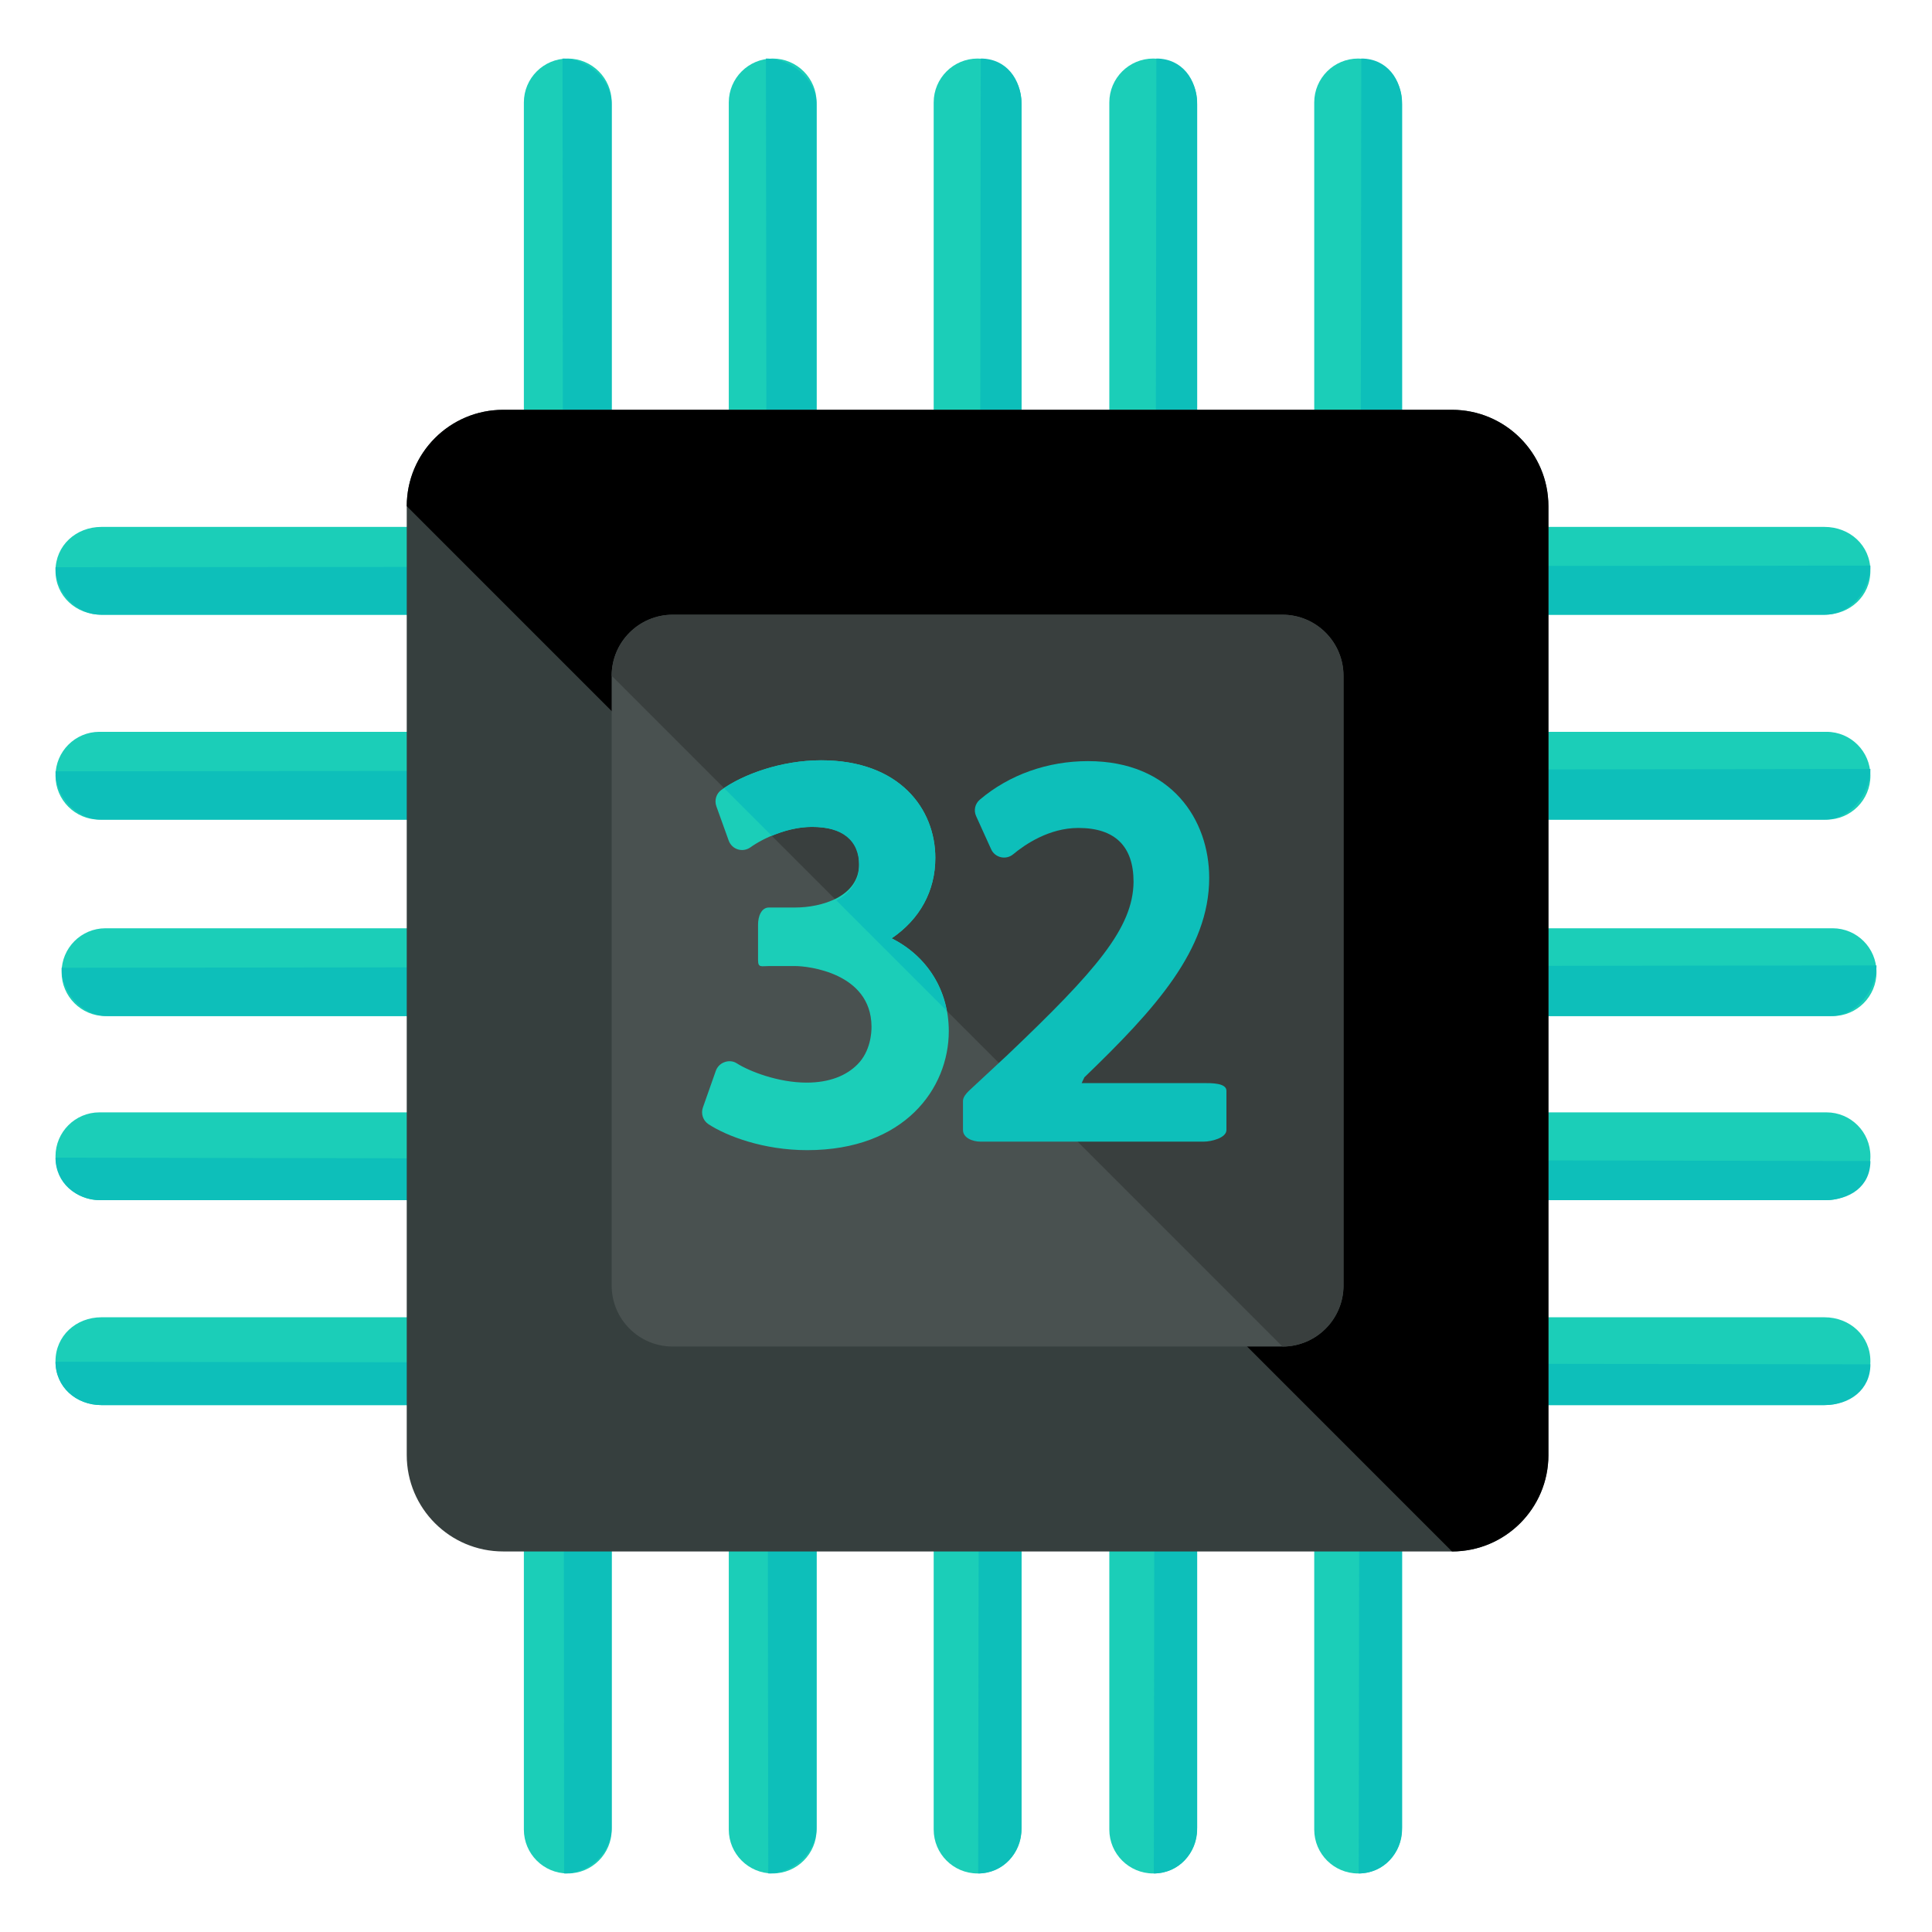 <?xml version="1.0" encoding="utf-8"?>
<!-- Generator: Adobe Illustrator 16.0.0, SVG Export Plug-In . SVG Version: 6.00 Build 0)  -->
<!DOCTYPE svg PUBLIC "-//W3C//DTD SVG 1.1//EN" "http://www.w3.org/Graphics/SVG/1.1/DTD/svg11.dtd">
<svg version="1.1" id="Layer_1" xmlns="http://www.w3.org/2000/svg" xmlns:xlink="http://www.w3.org/1999/xlink" x="0px" y="0px"
	 width="66px" height="66px" viewBox="0 0 66 66" enable-background="new 0 0 66 66" xml:space="preserve">
<g>
	<g>
		<g>
			<path fill="#1BCEB8" d="M20.896,62.5c0,0.828-0.671,1.5-1.5,1.5l0,0c-0.828,0-1.5-0.672-1.5-1.5v-59c0-0.828,0.672-1.5,1.5-1.5
				l0,0c0.829,0,1.5,0.672,1.5,1.5V62.5z"/>
			<path fill="#0DBFBA" d="M19.217,2L19.217,2c0.867,0,1.679,0.701,1.679,1.568V62.43c0,0.867-0.757,1.57-1.624,1.57l0,0"/>
		</g>
		<g>
			<path fill="#1BCEB8" d="M27.896,62.5c0,0.828-0.671,1.5-1.5,1.5l0,0c-0.828,0-1.5-0.672-1.5-1.5v-59c0-0.828,0.672-1.5,1.5-1.5
				l0,0c0.829,0,1.5,0.672,1.5,1.5V62.5z"/>
			<path fill="#0DBFBA" d="M26.165,2L26.165,2c0.866,0,1.73,0.701,1.73,1.568V62.43c0,0.867-0.784,1.57-1.65,1.57l0,0"/>
		</g>
		<g>
			<path fill="#1BCEB8" d="M40.896,62.5c0,0.828-0.671,1.5-1.5,1.5l0,0c-0.828,0-1.5-0.672-1.5-1.5v-59c0-0.828,0.672-1.5,1.5-1.5
				l0,0c0.829,0,1.5,0.672,1.5,1.5V62.5z"/>
		</g>
		<g>
			<path fill="#1BCEB8" d="M47.896,62.5c0,0.828-0.671,1.5-1.5,1.5l0,0c-0.828,0-1.5-0.672-1.5-1.5v-59c0-0.828,0.672-1.5,1.5-1.5
				l0,0c0.829,0,1.5,0.672,1.5,1.5V62.5z"/>
			<path fill="#0DBFBA" d="M46.504,2L46.504,2c0.866,0,1.392,0.701,1.392,1.568V62.43c0,0.867-0.614,1.57-1.48,1.57l0,0"/>
			<path fill="#0DBFBA" d="M39.504,2L39.504,2c0.866,0,1.392,0.701,1.392,1.568V62.43c0,0.867-0.614,1.57-1.48,1.57l0,0"/>
			<g>
				<path fill="#1BCEB8" d="M34.896,62.5c0,0.828-0.671,1.5-1.5,1.5l0,0c-0.828,0-1.5-0.672-1.5-1.5v-59c0-0.828,0.672-1.5,1.5-1.5
					l0,0c0.829,0,1.5,0.672,1.5,1.5V62.5z"/>
			</g>
			<path fill="#0DBFBA" d="M33.504,2L33.504,2c0.866,0,1.392,0.701,1.392,1.568V62.43c0,0.867-0.614,1.57-1.48,1.57l0,0"/>
		</g>
	</g>
	<g>
		<g>
			<path fill="#1BCEB8" d="M3.465,21c-0.866,0-1.569-0.635-1.569-1.5l0,0c0-0.867,0.703-1.5,1.569-1.5h58.861
				c0.867,0,1.569,0.633,1.569,1.5l0,0c0,0.865-0.702,1.5-1.569,1.5H3.465z"/>
			<path fill="#0DBFBA" d="M63.896,19.322L63.896,19.322c0,0.865-0.702,1.678-1.569,1.678H3.465c-0.866,0-1.569-0.758-1.569-1.623
				l0,0"/>
		</g>
		<g>
			<path fill="#1BCEB8" d="M63.896,26.5c0,0.828-0.671,1.5-1.5,1.5h-59c-0.828,0-1.5-0.672-1.5-1.5l0,0c0-0.828,0.672-1.5,1.5-1.5
				h59C63.225,25,63.896,25.672,63.896,26.5L63.896,26.5z"/>
			<path fill="#0DBFBA" d="M63.896,26.27L63.896,26.27c0,0.867-0.702,1.73-1.569,1.73H3.465c-0.866,0-1.569-0.783-1.569-1.65l0,0"/>
		</g>
		<g>
			<path fill="#1BCEB8" d="M64.104,33.211c0,0.828-0.672,1.5-1.5,1.5h-59c-0.829,0-1.5-0.672-1.5-1.5l0,0c0-0.828,0.671-1.5,1.5-1.5
				h59C63.433,31.711,64.104,32.383,64.104,33.211L64.104,33.211z"/>
			<path fill="#0DBFBA" d="M64.104,32.98L64.104,32.98c0,0.867-0.702,1.73-1.569,1.73H3.674c-0.866,0-1.569-0.783-1.569-1.65l0,0"/>
		</g>
		<g>
			<path fill="#1BCEB8" d="M63.896,39.5c0,0.828-0.671,1.5-1.5,1.5h-59c-0.828,0-1.5-0.672-1.5-1.5l0,0c0-0.828,0.672-1.5,1.5-1.5
				h59C63.225,38,63.896,38.672,63.896,39.5L63.896,39.5z"/>
			<path fill="#0DBFBA" d="M63.896,39.662L63.896,39.662c0,0.867-0.702,1.338-1.569,1.338H3.465c-0.866,0-1.569-0.586-1.569-1.453
				l0,0"/>
		</g>
		<g>
			<path fill="#1BCEB8" d="M3.465,48c-0.866,0-1.569-0.633-1.569-1.5l0,0c0-0.865,0.703-1.5,1.569-1.5h58.861
				c0.867,0,1.569,0.635,1.569,1.5l0,0c0,0.867-0.702,1.5-1.569,1.5H3.465z"/>
			<path fill="#0DBFBA" d="M63.896,46.607L63.896,46.607c0,0.867-0.702,1.393-1.569,1.393H3.465c-0.866,0-1.569-0.613-1.569-1.48
				l0,0"/>
		</g>
	</g>
	<path fill="#363F3E" d="M52.896,49.708c0,1.818-1.474,3.292-3.293,3.292H17.188c-1.818,0-3.293-1.474-3.293-3.292V17.292
		c0-1.818,1.475-3.292,3.293-3.292h32.414c1.819,0,3.293,1.474,3.293,3.292V49.708z"/>
	<path d="M13.896,17.292c0-1.817,1.474-3.292,3.293-3.292h32.414c1.818,0,3.293,1.475,3.293,3.292v32.416
		c0,1.818-1.475,3.292-3.293,3.292"/>
	<path fill="#495150" d="M45.896,43.915c0,1.151-0.934,2.085-2.085,2.085H22.98c-1.151,0-2.085-0.934-2.085-2.085v-20.83
		c0-1.151,0.934-2.085,2.085-2.085h20.83c1.151,0,2.085,0.934,2.085,2.085V43.915z"/>
	<path fill="#393F3E" d="M20.896,23.085c0-1.151,0.933-2.085,2.085-2.085h20.83c1.151,0,2.085,0.934,2.085,2.085v20.83
		c0,1.151-0.934,2.085-2.085,2.085"/>
	<g>
		<path fill="#1BCEB8" d="M30.46,32.055c0.961-0.652,1.492-1.613,1.492-2.749c0-1.659-1.206-3.333-3.901-3.333
			c-1.404,0-2.725,0.51-3.41,1.013c-0.174,0.127-0.242,0.354-0.17,0.555l0.423,1.177c0.052,0.141,0.167,0.254,0.312,0.298
			c0.145,0.046,0.302,0.02,0.426-0.067c0.453-0.324,1.276-0.7,2.107-0.7c1.039,0,1.61,0.418,1.61,1.267
			c0,1.127-1.304,1.486-2.18,1.486h-0.9c-0.268,0-0.373,0.316-0.373,0.584v1.212c0,0.269,0.105,0.204,0.373,0.204h0.9
			c0.432,0,2.582,0.232,2.603,2.055c0.004,0.221-0.034,0.854-0.474,1.299c-0.385,0.394-0.971,0.628-1.743,0.628
			c-0.974,0-1.96-0.388-2.385-0.659c-0.124-0.081-0.28-0.092-0.418-0.041c-0.14,0.048-0.251,0.16-0.3,0.301l-0.441,1.251
			c-0.073,0.211,0.005,0.445,0.191,0.568c0.624,0.408,1.881,0.887,3.371,0.887c3.324,0,4.839-2.106,4.839-4.066
			C32.412,33.823,31.674,32.667,30.46,32.055z"/>
		<path fill="#0DBFBA" d="M31.952,29.306c0-1.659-1.206-3.333-3.901-3.333c-1.346,0-2.608,0.467-3.315,0.95l1.631,1.63
			c0.408-0.172,0.884-0.306,1.372-0.306c1.039,0,1.61,0.468,1.61,1.316c0,0.569-0.334,0.954-0.776,1.198l3.769,3.769
			c-0.203-1.083-0.875-1.97-1.881-2.476C31.421,31.402,31.952,30.441,31.952,29.306z"/>
		<path fill="#0DBFBA" d="M41.117,37h-4.166l0.093-0.197c2.416-2.328,4.264-4.358,4.264-6.815c0-1.971-1.28-3.987-4.141-3.987
			c-1.368,0-2.68,0.457-3.692,1.314c-0.166,0.14-0.219,0.364-0.13,0.563l0.515,1.136c0.062,0.138,0.187,0.236,0.333,0.27
			c0.151,0.034,0.303-0.005,0.419-0.101c0.402-0.335,1.227-0.899,2.226-0.899c1.251,0,1.886,0.623,1.886,1.844
			c-0.017,1.575-1.279,3.029-4.3,5.905l-1.324,1.231c-0.093,0.09-0.203,0.216-0.203,0.348v0.99c0,0.27,0.329,0.398,0.597,0.398
			h7.625c0.269,0,0.778-0.129,0.778-0.398v-1.34C41.896,36.994,41.386,37,41.117,37z"/>
	</g>
</g>
</svg>
